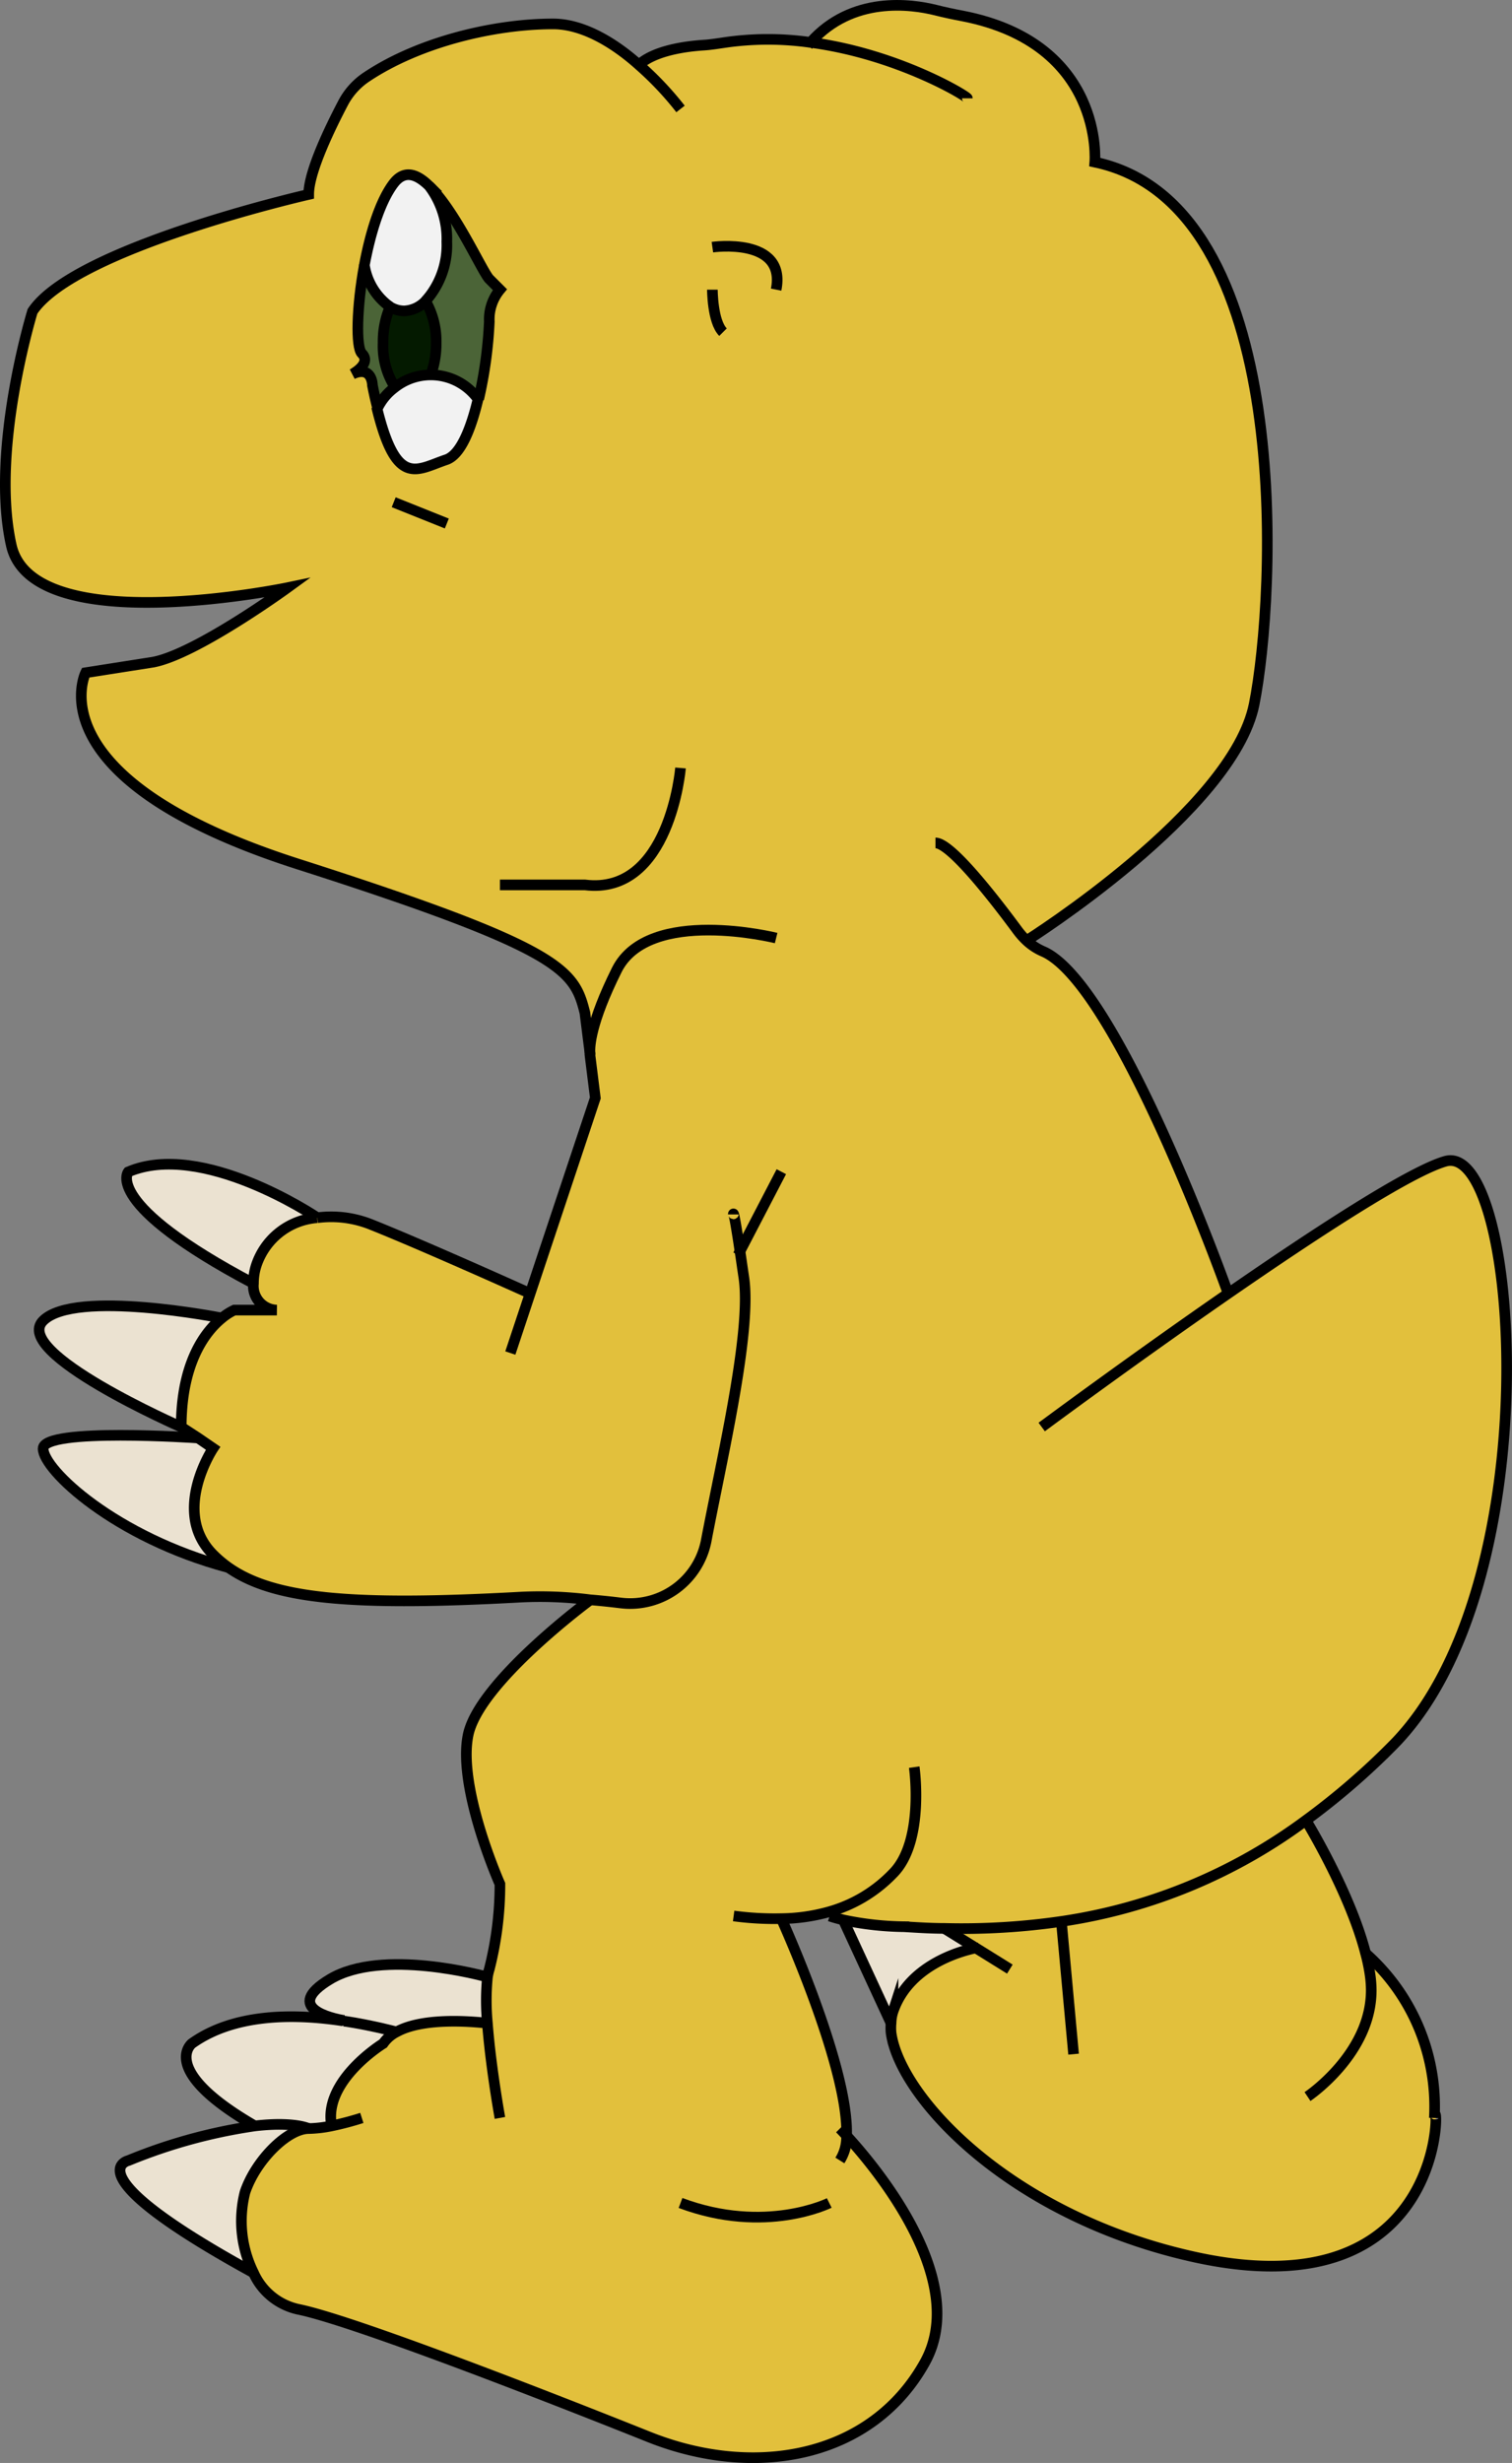 <svg xmlns="http://www.w3.org/2000/svg" viewBox="0 0 142.33 231.71"><rect x="0" y="0" width="142.33" height="231.71" fill="#808080" stroke="none"/><defs><style>.cls-1{fill:#e2c03c;}.cls-2{fill:#ebe2d1;}.cls-3{fill:#4b6437;}.cls-4{fill:#f2f2f2;}.cls-5{fill:#041a00;}.cls-6{fill:none;stroke:#000;stroke-miterlimit:10;}</style></defs><title>NW</title><g id="Capa_2" data-name="Capa 2"><g id="NW"><path class="cls-1" d="M88.89,181.41a65.19,65.19,0,0,0,11-.66,51.1,51.1,0,0,0,23-9.51s4.14,6.75,5.61,12.49a19.25,19.25,0,0,1,6.52,15.52c.34-3.24,1.87,18.72-23,13-17.11-3.93-27.33-15-28.14-21a4.73,4.73,0,0,1,0-.91,3.7,3.7,0,0,1,.18-1.08c1.56-4.6,7-5.79,7.83-6l-3-1.86Z"/><path class="cls-2" d="M84.06,189.25a3.7,3.7,0,0,0-.18,1.08h0l-4.49-9.71a29.09,29.09,0,0,0,5.68.63c1.29.08,2.56.13,3.83.16h0l3,1.86C91,183.46,85.62,184.65,84.06,189.25Z"/><path class="cls-2" d="M45.88,186a22.44,22.44,0,0,0,0,4.28c-.28,0-5.7-.74-8.55.82-.11,0-2.08-.57-4.87-1l-.14,0h0c-.95-.17-5.76-1.16-1.24-3.87C36,183.31,45.51,185.94,45.88,186Z"/><path class="cls-3" d="M40.4,17.5c2.48,2.38,5,8.07,5.66,8.75l1,1a4.38,4.38,0,0,0-1,3,40.37,40.37,0,0,1-1,7.3,5.47,5.47,0,0,0-4.47-2.3,8.72,8.72,0,0,0,.5-3,7.62,7.62,0,0,0-1-3.93,7.88,7.88,0,0,0,2-5.57A8.21,8.21,0,0,0,40.4,17.5Z"/><path class="cls-4" d="M40.56,35.25A5.47,5.47,0,0,1,45,37.55c-.65,2.73-1.62,5.24-3,5.7-2.75.92-4.66,2.68-6.5-4.77h0a5.25,5.25,0,0,1,1.62-2A5.45,5.45,0,0,1,40.56,35.25Z"/><path class="cls-5" d="M38.06,29.25a2.93,2.93,0,0,0,2-.93,7.62,7.62,0,0,1,1,3.93,8.72,8.72,0,0,1-.5,3,5.45,5.45,0,0,0-3.38,1.17,7.19,7.19,0,0,1-1.12-4.17,8.27,8.27,0,0,1,.66-3.38A2.59,2.59,0,0,0,38.06,29.25Z"/><path class="cls-4" d="M36.72,28.87a5.9,5.9,0,0,1-2.42-3.93c.55-2.95,1.47-6,2.76-7.69,1-1.3,2.16-.91,3.34.25a8.21,8.21,0,0,1,1.66,5.25,7.88,7.88,0,0,1-2,5.57,2.93,2.93,0,0,1-2,.93A2.59,2.59,0,0,1,36.72,28.87Z"/><path class="cls-3" d="M36.72,28.87a8.27,8.27,0,0,0-.66,3.38,7.19,7.19,0,0,0,1.12,4.17,5.25,5.25,0,0,0-1.62,2c-.17-.66-.34-1.4-.5-2.22,0,0,0-1.92-1.88-1.06.41-.24,1.73-1.09.88-1.94-.57-.57-.49-4.39.24-8.31A5.9,5.9,0,0,0,36.72,28.87Z"/><path class="cls-1" d="M31.21,200c-.85-4.26,4.85-7.75,4.85-7.75a3.42,3.42,0,0,1,1.27-1.1c2.85-1.56,8.27-.86,8.55-.82a22.44,22.44,0,0,1,0-4.28,4.77,4.77,0,0,1,.18-.8,32.17,32.17,0,0,0,1-8s-4-9-3-14,11.51-12.74,11.51-12.74a37.47,37.47,0,0,0-6.51-.26c-16.08.89-23.39.19-27.61-2.82a11.25,11.25,0,0,1-1.39-1.18c-4-4,0-10,0-10l-1.46-1-1.54-1c0-6.17,2.35-9.05,3.83-10.25a5.26,5.26,0,0,1,1.17-.75h4a2.27,2.27,0,0,1-2.2-2.5,5.54,5.54,0,0,1,.2-1.5,6.56,6.56,0,0,1,5.8-4.69h0a10.12,10.12,0,0,1,5.19.69c5,2,14.85,6.44,14.85,6.44l6.15-18.44-.5-4,0-.18-.48-3.82c-1-4-2-6-27-14s-20-18-20-18l6.37-1c4.08-.79,12.63-7,12.63-7s-24,5-26-4,2-22,2-22c4-6,26-11,26-11,0-2.16,2.07-6.38,3.23-8.59a6.65,6.65,0,0,1,2.2-2.45c5-3.31,12.12-5,17.57-5C55,2.25,58,4.18,60.18,6.14c1.54-1.41,4.59-1.76,6.05-1.86.71,0,1.41-.16,2.11-.26a28.25,28.25,0,0,1,8,0c3.92-4.42,9.52-3.6,11.78-3,.83.21,1.68.39,2.53.55C104,4.09,103.06,15.25,103.06,15.25c19,4,17,41,15,51S96.67,88.47,96.67,88.47a5.44,5.44,0,0,0,1.55,1c7,3.11,17.39,32.17,17.39,32.17,8.3-5.74,17.11-11.49,20.45-12.44,7-2,10,40-5,55a67.41,67.41,0,0,1-8.13,7,51.1,51.1,0,0,1-23,9.51,65.19,65.19,0,0,1-11,.66c-1.27,0-2.54-.08-3.83-.16a29.09,29.09,0,0,1-5.68-.63c-.45-.11-.9-.23-1.32-.37l-.1-.37a17.23,17.23,0,0,1-4.41.62s6.38,14,6.14,20.42c2.55,2.77,11.7,13.54,7.37,21.33-5,9-16,11-26,7s-28-11-33-12a6,6,0,0,1-4.19-3.42,11,11,0,0,1-.81-7.58c1-3,4-6,6-6A11.94,11.94,0,0,0,31.21,200ZM35.56,38.47h0c1.84,7.45,3.75,5.69,6.5,4.77,1.35-.46,2.32-3,3-5.7a40.37,40.37,0,0,0,1-7.3,4.38,4.38,0,0,1,1-3l-1-1c-.68-.68-3.18-6.37-5.66-8.75-1.18-1.16-2.37-1.55-3.34-.25C35.77,19,34.85,22,34.3,24.94c-.73,3.92-.81,7.74-.24,8.31.85.85-.47,1.7-.88,1.94,1.88-.86,1.88,1.06,1.88,1.06C35.22,37.07,35.39,37.81,35.56,38.47Z"/><path class="cls-2" d="M36.06,192.25s-5.7,3.49-4.85,7.75a11.94,11.94,0,0,1-2.15.25S27.7,199.57,24,200c-9.07-5.25-5.91-7.74-5.91-7.74,4.15-3,10.06-2.77,14.24-2.13h0l.14,0c2.79.44,4.76,1.05,4.87,1A3.42,3.42,0,0,0,36.06,192.25Z"/><path class="cls-2" d="M29.06,200.25c-2,0-5,3-6,6a11,11,0,0,0,.81,7.58c-17.17-9.4-11.81-10.58-11.81-10.58A50.14,50.14,0,0,1,24,200C27.7,199.57,29.06,200.25,29.06,200.25Z"/><path class="cls-2" d="M23.86,120.75c-14.2-7.5-11.8-10.5-11.8-10.5,6.91-3,17.53,4.12,17.8,4.31a6.56,6.56,0,0,0-5.8,4.69A5.54,5.54,0,0,0,23.86,120.75Z"/><path class="cls-2" d="M20.06,146.25a11.25,11.25,0,0,0,1.39,1.18c-10.6-2.83-17.39-9.18-17.39-11.18s14.54-1,14.54-1l1.46,1S16.06,142.25,20.06,146.25Z"/><path class="cls-2" d="M20.89,124c-1.48,1.2-3.83,4.08-3.83,10.25,0,0-16-7-13-10S20.89,124,20.89,124Z"/><path class="cls-6" d="M98.06,134.25s8.47-6.28,17.55-12.56c8.3-5.74,17.11-11.49,20.45-12.44,7-2,10,40-5,55a67.41,67.41,0,0,1-8.13,7,51.1,51.1,0,0,1-23,9.51,65.19,65.19,0,0,1-11,.66c-1.27,0-2.54-.08-3.83-.16a29.09,29.09,0,0,1-5.68-.63c-.45-.11-.9-.23-1.32-.37"/><path class="cls-6" d="M86.06,166.25s1,7-2,10a13.36,13.36,0,0,1-6.1,3.63,17.23,17.23,0,0,1-4.41.62,29,29,0,0,1-4.49-.25"/><polyline class="cls-6" points="99.89 180.51 99.91 180.75 101.06 193.25"/><path class="cls-6" d="M122.93,171.24s4.14,6.75,5.61,12.49A16.89,16.89,0,0,1,129,186a10.73,10.73,0,0,1,.08,1.24c0,6-6,10-6,10"/><path class="cls-6" d="M92.06,183.25l-.17,0c-.88.18-6.27,1.37-7.83,6a3.7,3.7,0,0,0-.18,1.08,4.73,4.73,0,0,0,0,.91c.81,6,11,17.08,28.14,21,24.87,5.72,23.34-16.24,23-13a19.25,19.25,0,0,0-6.52-15.52"/><line class="cls-6" x1="79.38" y1="180.62" x2="83.87" y2="190.33"/><polyline class="cls-6" points="95.06 185.25 91.89 183.28 88.89 181.42"/><path class="cls-6" d="M115.61,121.69S105.26,92.63,98.22,89.52a5.44,5.44,0,0,1-1.55-1,7.2,7.2,0,0,1-.93-1.05c-2.13-2.88-6.23-8.17-7.68-8.17"/><path class="cls-6" d="M96.67,88.47s19.39-12.22,21.39-22.22,4-47-15-51c0,0,.93-11.16-12.46-13.75-.85-.16-1.7-.34-2.53-.55C85.81.39,80.21-.43,76.29,4c-.08.08-.15.17-.23.26"/><path class="cls-6" d="M91.06,9.25c0-.19-6.56-4.18-14.77-5.26a28.25,28.25,0,0,0-8,0c-.7.1-1.4.22-2.11.26-1.46.1-4.51.45-6.05,1.86l-.12.11"/><path class="cls-6" d="M64.06,10.25a30.34,30.34,0,0,0-3.88-4.11C58,4.18,55,2.25,52.06,2.25c-5.45,0-12.56,1.65-17.57,5a6.65,6.65,0,0,0-2.2,2.45c-1.16,2.21-3.23,6.43-3.23,8.59,0,0-22,5-26,11,0,0-4,13-2,22s26,4,26,4-8.55,6.22-12.63,7l-6.37,1s-5,10,20,18,26,10,27,14l.48,3.82,0,.18.5,4-6.15,18.44-1.85,5.56"/><path class="cls-6" d="M67.06,23.25s7-1,6,4"/><path class="cls-6" d="M67.06,27.25s0,3,1,4"/><path class="cls-6" d="M35.56,38.47c-.17-.66-.34-1.4-.5-2.22,0,0,0-1.92-1.88-1.06.41-.24,1.73-1.09.88-1.94-.57-.57-.49-4.39.24-8.31"/><path class="cls-6" d="M40.4,17.5c2.48,2.38,5,8.07,5.66,8.75l1,1a4.38,4.38,0,0,0-1,3,40.37,40.37,0,0,1-1,7.3"/><path class="cls-6" d="M29.86,114.56a6.56,6.56,0,0,0-5.8,4.69,5.54,5.54,0,0,0-.2,1.5,2.27,2.27,0,0,0,2.2,2.5h-4a5.26,5.26,0,0,0-1.17.75c-1.48,1.2-3.83,4.08-3.83,10.25l1.54,1,1.46,1s-4,6,0,10a11.25,11.25,0,0,0,1.39,1.18c4.22,3,11.53,3.71,27.61,2.82a37.47,37.47,0,0,1,6.51.26c1,.08,2,.19,2.91.3a7.29,7.29,0,0,0,8-5.87c1.47-7.74,4.28-19.59,3.55-24.69-.15-1-.27-1.87-.38-2.58-.62-4.15-.62-3.42-.62-3.42"/><path class="cls-6" d="M49.91,121.69s-9.85-4.44-14.85-6.44a10.12,10.12,0,0,0-5.19-.69"/><polyline class="cls-6" points="73.55 110.23 69.68 117.67 69.48 118.06"/><path class="cls-6" d="M64.06,72.25s-1,12-9,11h-8"/><path class="cls-6" d="M55.57,150.51s-10.51,7.74-11.51,12.74,3,14,3,14a32.17,32.17,0,0,1-1,8,4.77,4.77,0,0,0-.18.8,22.44,22.44,0,0,0,0,4.28c.31,4.12,1.18,8.92,1.18,8.92"/><path class="cls-6" d="M73.55,180.5s6.38,14,6.14,20.42a4.14,4.14,0,0,1-.63,2.33"/><path class="cls-6" d="M79.06,200.25s.24.24.63.67c2.55,2.77,11.7,13.54,7.37,21.33-5,9-16,11-26,7s-28-11-33-12a6,6,0,0,1-4.19-3.42,11,11,0,0,1-.81-7.58c1-3,4-6,6-6a11.94,11.94,0,0,0,2.15-.25,27.68,27.68,0,0,0,2.85-.75"/><path class="cls-6" d="M45.89,190.33h0c-.28,0-5.7-.74-8.55.82a3.42,3.42,0,0,0-1.27,1.1s-5.7,3.49-4.85,7.75"/><path class="cls-6" d="M29.06,200.25S27.7,199.57,24,200a50.14,50.14,0,0,0-11.91,3.26s-5.36,1.18,11.81,10.58h0"/><path class="cls-6" d="M32.3,190.12c-4.18-.64-10.09-.84-14.24,2.13,0,0-3.16,2.49,5.91,7.74a0,0,0,0,0,0,0"/><path class="cls-6" d="M37.33,191.15c-.11,0-2.08-.57-4.87-1l-.14,0"/><path class="cls-6" d="M45.89,186h0c-.37-.11-9.92-2.74-14.82.2-4.52,2.71.29,3.7,1.24,3.87h0l.14,0"/><path class="cls-6" d="M18.6,135.28s-14.54-1-14.54,1,6.79,8.35,17.39,11.18"/><path class="cls-6" d="M29.87,114.56h0c-.27-.19-10.89-7.27-17.8-4.31,0,0-2.4,3,11.8,10.5"/><path class="cls-6" d="M20.89,124s-13.83-2.75-16.83.25,13,10,13,10"/><path class="cls-6" d="M78.06,207.25s-6,3-14,0"/><path class="cls-6" d="M73.06,88.25s-12-3-15,3c-2.49,5-2.57,7.21-2.52,7.82,0,.12,0,.18,0,.18"/><line class="cls-6" x1="37.06" y1="47.25" x2="42.06" y2="49.25"/><path class="cls-6" d="M36.72,28.87a5.9,5.9,0,0,1-2.42-3.93c.55-2.95,1.47-6,2.76-7.69,1-1.3,2.16-.91,3.34.25a8.21,8.21,0,0,1,1.66,5.25,7.88,7.88,0,0,1-2,5.57"/><path class="cls-6" d="M37.18,36.42a7.19,7.19,0,0,1-1.12-4.17,8.27,8.27,0,0,1,.66-3.38,2.59,2.59,0,0,0,1.34.38,2.93,2.93,0,0,0,2-.93,7.62,7.62,0,0,1,1,3.93,8.72,8.72,0,0,1-.5,3"/><path class="cls-6" d="M45,37.55c-.65,2.73-1.62,5.24-3,5.7-2.75.92-4.66,2.68-6.5-4.77h0a5.25,5.25,0,0,1,1.62-2A5.48,5.48,0,0,1,45,37.55Z"/></g></g></svg>